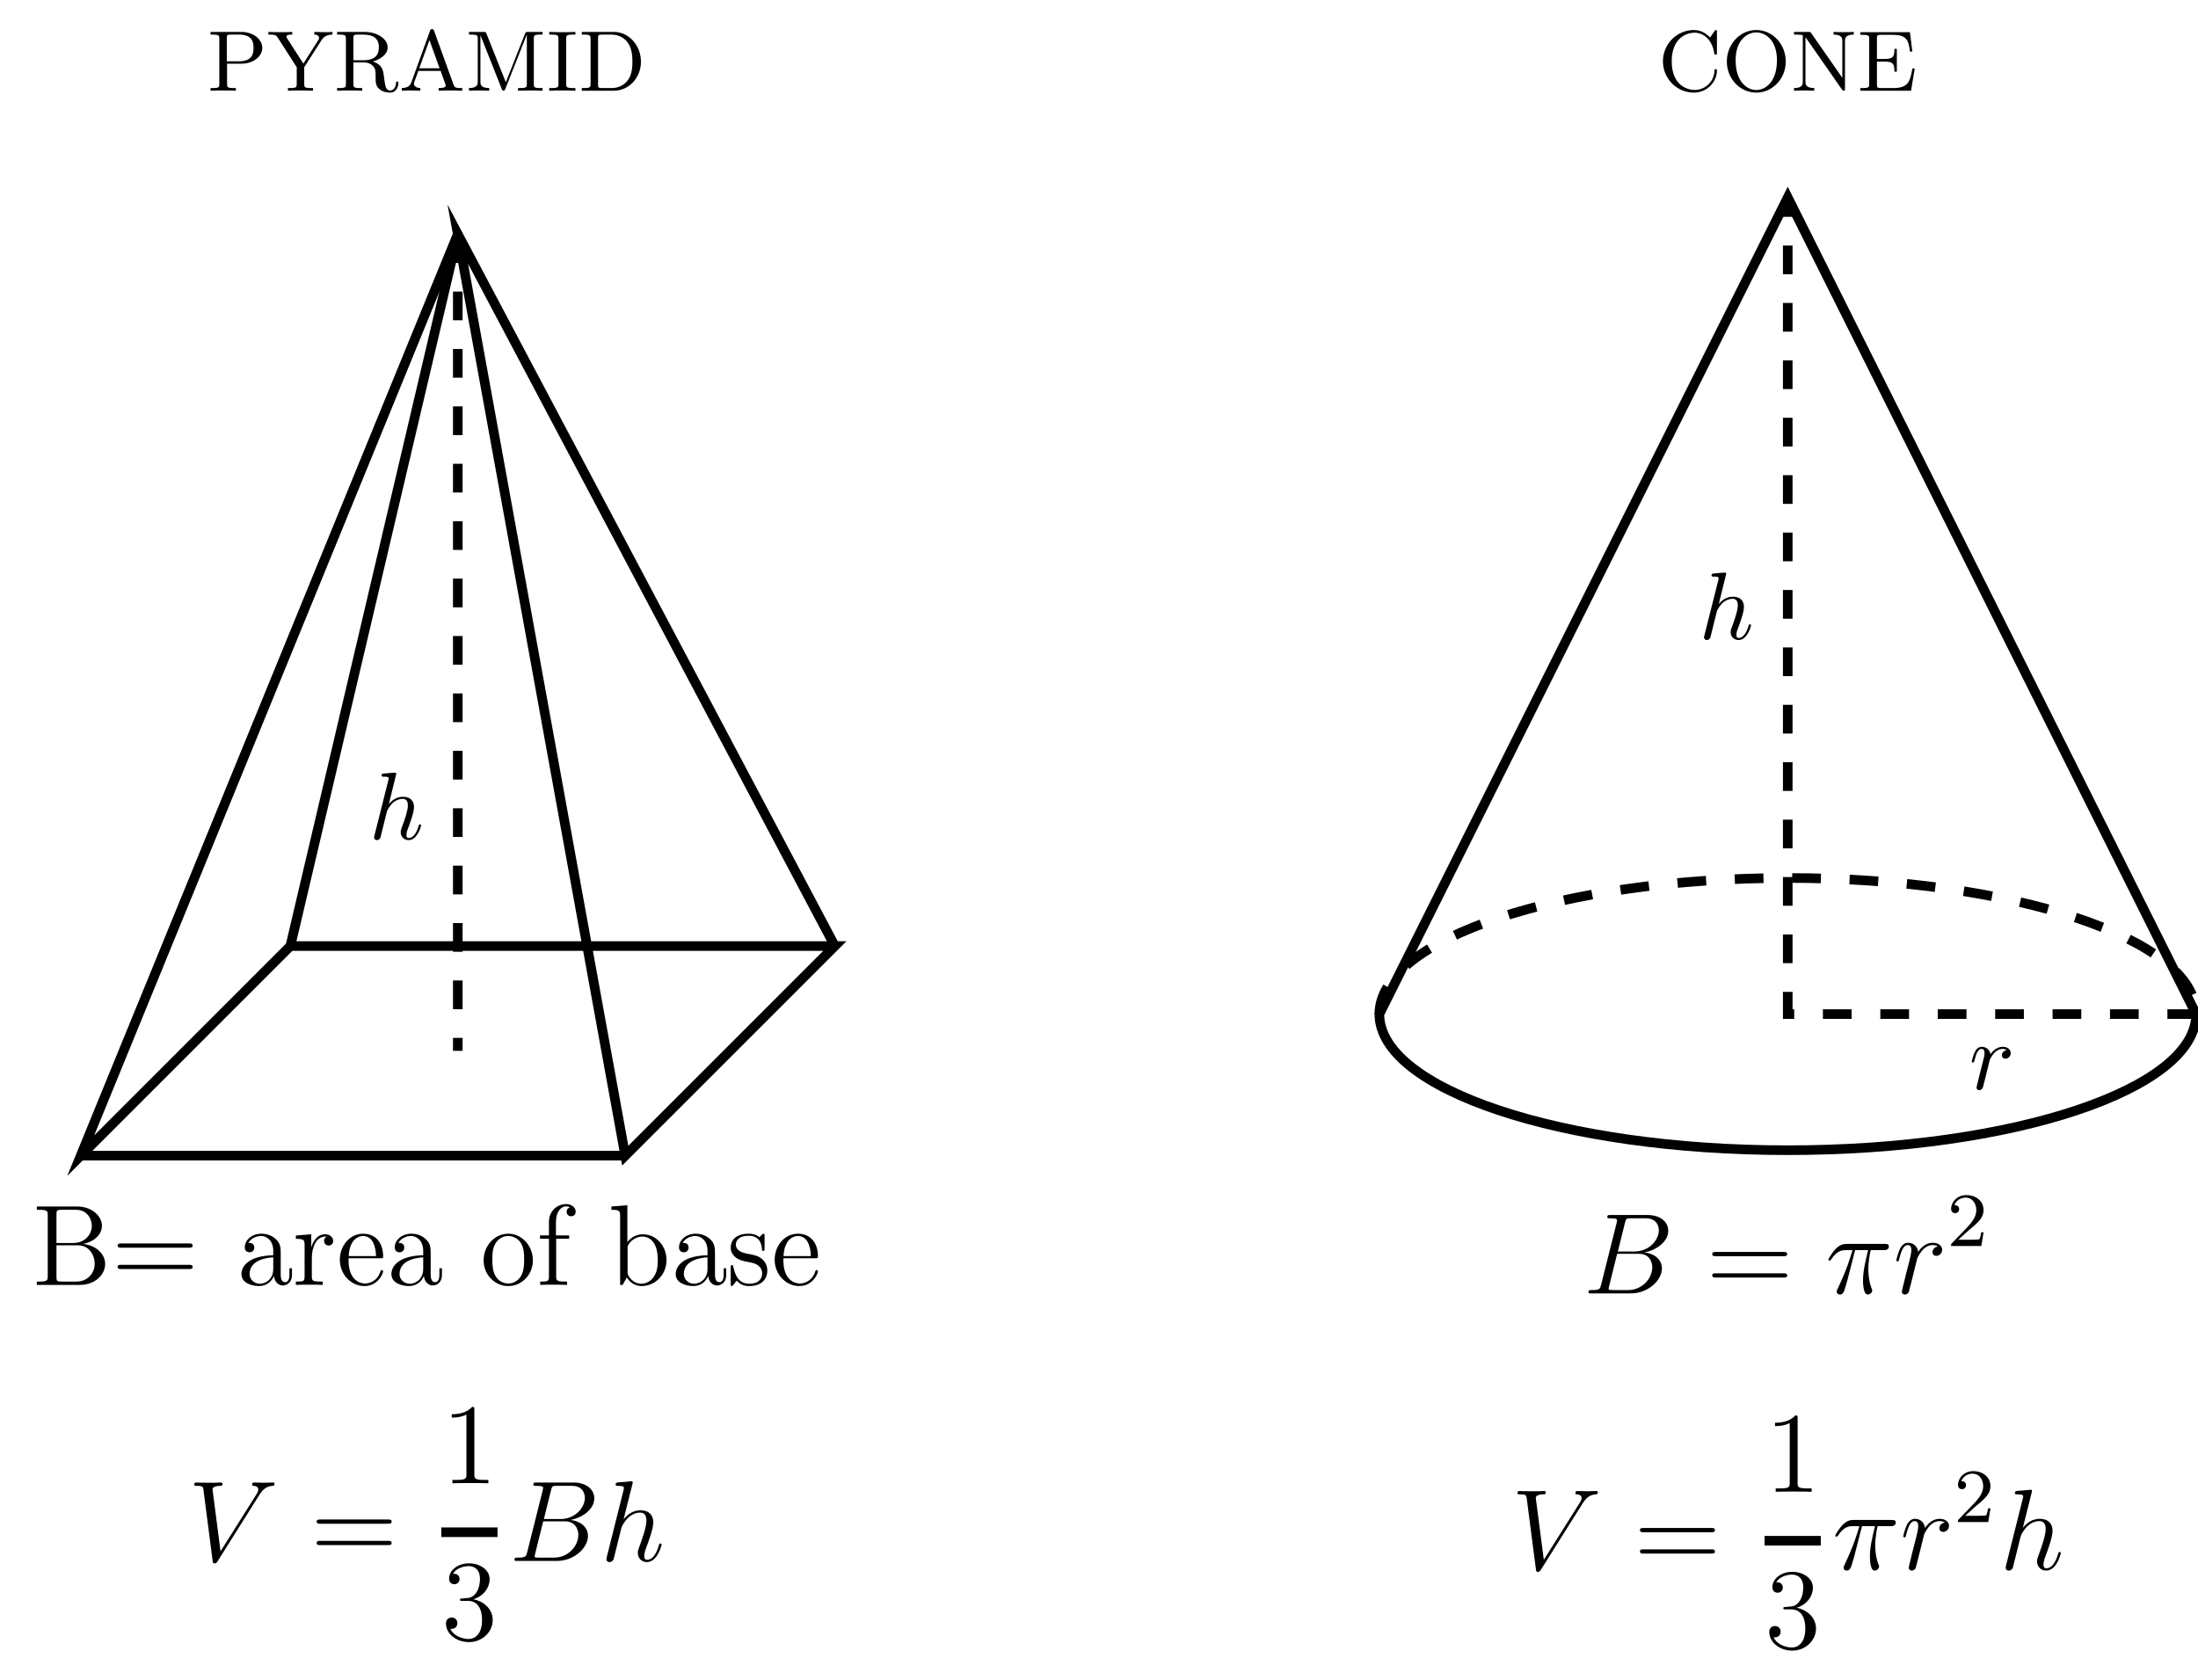 <?xml version="1.0" encoding="UTF-8" standalone="no"?>
<!DOCTYPE svg PUBLIC "-//W3C//DTD SVG 1.1//EN" "http://www.w3.org/Graphics/SVG/1.1/DTD/svg11.dtd">
<svg xmlns="http://www.w3.org/2000/svg" xmlns:xlink="http://www.w3.org/1999/xlink" version="1.1" width="228.855pt" height="174.945pt" viewBox="0 0 228.855 174.945">
<symbol id="font_0_9">
<path d="M .359 .314 C .499 .314 .601 .401 .601 .497 C .601 .596 .498 .683 .359 .683 L 0 .683 L 0 .652 L .023 .652 C .1 .652 .102 .641 .102 .604 L .102 .079 C .102 .042 .1 .031 .023 .031 L 0 .031 L 0 0 C .045 .003 .101 .003 .147 .003 C .193 .003 .249 .003 .294 0 L .294 .031 L .271 .031 C .194 .031 .192 .042 .192 .079 L .192 .314 L .359 .314 M .189 .611 C .189 .645 .191 .652 .238 .652 L .334 .652 C .499 .652 .499 .542 .499 .497 C .499 .452 .499 .342 .333 .342 L .189 .342 L .189 .611 Z "/>
</symbol>
<symbol id="font_0_b">
<path d="M .406 .315 L .218 .607 C .212 .617 .209 .622 .209 .627 C .209 .651 .246 .652 .277 .652 L .277 .683 C .236 .68 .175 .68 .132 .68 C .086 .68 .083 .68 0 .683 L 0 .652 L .017 .652 C .077 .652 .091 .644 .109 .616 L .329 .273 L .329 .079 C .329 .042 .327 .031 .25 .031 L .227 .031 L .227 0 C .274 .003 .324 .003 .372 .003 C .42 .003 .47 .003 .518 0 L .518 .031 L .495 .031 C .419 .031 .416 .042 .416 .078 L .416 .273 L .614 .583 C .634 .615 .665 .651 .744 .652 L .744 .683 C .709 .68 .68 .68 .646 .68 C .611 .68 .589 .681 .533 .683 L .533 .652 C .569 .652 .588 .636 .588 .613 C .588 .601 .585 .596 .577 .584 L .406 .315 Z "/>
</symbol>
<symbol id="font_0_a">
<path d="M .189 .376 L .189 .633 C .189 .659 .191 .668 .21 .672 C .219 .674 .251 .674 .272 .674 C .358 .674 .485 .674 .485 .525 C .485 .439 .441 .376 .305 .376 L .189 .376 M .414 .361 C .509 .388 .587 .447 .587 .525 C .587 .624 .466 .705 .319 .705 L 0 .705 L 0 .674 L .023 .674 C .1 .674 .102 .663 .102 .626 L .102 .101 C .102 .064 .1 .053 .023 .053 L 0 .053 L 0 .022 C .047 .025 .097 .025 .145 .025 C .193 .025 .243 .025 .291 .022 L .291 .053 L .268 .053 C .191 .053 .189 .064 .189 .101 L .189 .351 L .309 .351 C .381 .351 .413 .313 .417 .309 C .447 .272 .447 .257 .447 .186 C .447 .119 .447 .075 .495 .037 C .542 0 .602 0 .613 0 C .697 0 .712 .087 .712 .111 C .712 .117 .712 .129 .698 .129 C .685 .129 .685 .12 .684 .112 C .679 .049 .648 .025 .617 .025 C .585 .025 .574 .045 .566 .062 C .557 .084 .548 .152 .542 .197 C .534 .259 .525 .326 .414 .361 Z "/>
</symbol>
<symbol id="font_0_1">
<path d="M .375 .695 C .37 .708 .367 .716 .351 .716 C .335 .716 .333 .71 .327 .694 L .112 .1 C .1 .067 .077 .032 0 .031 L 0 0 C .038 .003 .065 .003 .102 .003 C .137 .003 .159 .002 .215 0 L .215 .031 C .158 .032 .141 .063 .141 .082 C .141 .091 .143 .096 .145 .101 L .192 .23 L .451 .23 L .505 .079 C .509 .069 .51 .066 .51 .061 C .51 .031 .454 .031 .428 .031 L .428 0 C .473 .003 .525 .003 .571 .003 C .616 .003 .619 .003 .702 0 L .702 .031 L .685 .031 C .623 .031 .612 .04 .602 .068 L .375 .695 M .439 .261 L .203 .261 L .321 .588 L .439 .261 Z "/>
</symbol>
<symbol id="font_0_6">
<path d="M .671 .65 L .672 .649 L .672 .079 C .672 .042 .67 .031 .593 .031 L .57 .031 L .57 0 C .63 .003 .697 .003 .712 .003 C .718 .003 .792 .003 .855 0 L .855 .031 L .832 .031 C .755 .031 .753 .042 .753 .079 L .753 .604 C .753 .641 .755 .652 .832 .652 L .855 .652 L .855 .683 L .687 .683 C .666 .683 .659 .683 .652 .665 L .428 .098 L .204 .661 C .196 .681 .195 .683 .168 .683 L 0 .683 L 0 .652 L .023 .652 C .1 .652 .102 .641 .102 .604 L .102 .106 C .102 .079 .102 .031 0 .031 L 0 0 C .055 .002 .069 .003 .118 .003 C .166 .003 .181 .002 .235 0 L .235 .031 C .133 .031 .133 .079 .133 .106 L .133 .641 L .134 .642 L .38 .022 C .385 .009 .389 0 .401 0 C .412 0 .417 .009 .421 .018 L .671 .65 Z "/>
</symbol>
<symbol id="font_0_5">
<path d="M .197 .604 C .197 .64 .199 .652 .279 .652 L .304 .652 L .304 .683 C .263 .68 .195 .68 .152 .68 C .109 .68 .041 .68 0 .683 L 0 .652 L .025 .652 C .105 .652 .107 .64 .107 .604 L .107 .079 C .107 .043 .105 .031 .025 .031 L 0 .031 L 0 0 C .041 .003 .109 .003 .152 .003 C .195 .003 .263 .003 .304 0 L .304 .031 L .279 .031 C .199 .031 .197 .043 .197 .079 L .197 .604 Z "/>
</symbol>
<symbol id="font_0_3">
<path d="M .023 .652 C .1 .652 .102 .641 .102 .604 L .102 .079 C .102 .042 .1 .031 .023 .031 L 0 .031 L 0 0 L .372 0 C .545 0 .687 .148 .687 .336 C .687 .526 .548 .683 .372 .683 L 0 .683 L 0 .652 L .023 .652 M .238 .031 C .191 .031 .189 .038 .189 .072 L .189 .611 C .189 .645 .191 .652 .238 .652 L .345 .652 C .442 .652 .502 .601 .529 .565 C .573 .507 .588 .435 .588 .336 C .588 .295 .588 .19 .533 .12 C .481 .052 .409 .031 .346 .031 L .238 .031 Z "/>
</symbol>
<use xlink:href="#font_0_9" transform="matrix(8.966,0,0,-8.966,21.921,9.447)"/>
<use xlink:href="#font_0_b" transform="matrix(8.966,0,0,-8.966,27.946,9.447)"/>
<use xlink:href="#font_0_a" transform="matrix(8.966,0,0,-8.966,35.101,9.644)"/>
<use xlink:href="#font_0_1" transform="matrix(8.966,0,0,-8.966,41.835,9.447)"/>
<use xlink:href="#font_0_6" transform="matrix(8.966,0,0,-8.966,48.829,9.447)"/>
<use xlink:href="#font_0_5" transform="matrix(8.966,0,0,-8.966,57.186,9.447)"/>
<use xlink:href="#font_0_3" transform="matrix(8.966,0,0,-8.966,60.575,9.447)"/>
<path transform="matrix(1,0,0,-1,1.885,98.51)" stroke-width="1" stroke-linecap="butt" stroke-miterlimit="10" stroke-linejoin="miter" fill="none" stroke="#000000" d="M 45.78 74.127 L 28.347 0 L 85.04 0 L 63.214 -21.827 L 45.78 74.127 L 85.04 0 "/>
<path transform="matrix(1,0,0,-1,1.885,98.51)" stroke-width="1" stroke-linecap="butt" stroke-miterlimit="10" stroke-linejoin="miter" fill="none" stroke="#000000" d="M 45.78 74.127 L 6.52 -21.827 L 28.347 0 "/>
<path transform="matrix(1,0,0,-1,1.885,98.51)" stroke-width="1" stroke-linecap="butt" stroke-miterlimit="10" stroke-linejoin="miter" fill="none" stroke="#000000" d="M 6.52 -21.827 L 63.214 -21.827 "/>
<path transform="matrix(1,0,0,-1,1.885,98.51)" stroke-width="1" stroke-linecap="butt" stroke-dasharray="2.989,2.989" stroke-miterlimit="10" stroke-linejoin="miter" fill="none" stroke="#000000" d="M 45.78 74.127 L 45.78 -10.913 "/>
<symbol id="font_1_1">
<path d="M .232 .694 C .232 .695 .232 .705 .219 .705 C .196 .705 .123 .697 .097 .695 C .089 .694 .078 .693 .078 .675 C .078 .663 .087 .663 .102 .663 C .15 .663 .152 .656 .152 .646 L .149 .626 L .004 .05 C 0 .036 0 .034 0 .028 C 0 .005 .02 0 .029 0 C .045 0 .061 .012 .066 .026 L .085 .102 L .107 .192 C .113 .214 .119 .236 .124 .259 C .126 .265 .134 .298 .135 .304 C .138 .313 .169 .369 .203 .396 C .225 .412 .256 .431 .299 .431 C .342 .431 .353 .397 .353 .361 C .353 .307 .315 .198 .291 .137 C .283 .114 .278 .102 .278 .082 C .278 .035 .313 0 .36 0 C .454 0 .491 .146 .491 .154 C .491 .164 .482 .164 .479 .164 C .469 .164 .469 .161 .464 .146 C .449 .093 .417 .022 .362 .022 C .345 .022 .338 .032 .338 .055 C .338 .08 .347 .104 .356 .126 C .372 .169 .417 .288 .417 .346 C .417 .411 .377 .453 .302 .453 C .239 .453 .191 .422 .154 .376 L .232 .694 Z "/>
</symbol>
<use xlink:href="#font_1_1" transform="matrix(9.963,0,0,-9.963,38.952,87.48)"/>
<symbol id="font_2_4">
<path d="M 0 .683 L 0 .654 L .02 .654 C .092 .654 .095 .644 .095 .607 L .095 .076 C .095 .039 .092 .029 .02 .029 L 0 .029 L 0 0 L .376 0 C .505 0 .595 .087 .595 .183 C .595 .264 .522 .344 .403 .357 C .498 .375 .567 .439 .567 .514 C .567 .6 .48 .683 .349 .683 L 0 .683 M .171 .365 L .171 .614 C .171 .647 .173 .654 .217 .654 L .343 .654 C .443 .654 .479 .568 .479 .514 C .479 .448 .427 .365 .316 .365 L .171 .365 M .217 .029 C .173 .029 .171 .036 .171 .069 L .171 .345 L .358 .345 C .454 .345 .504 .261 .504 .184 C .504 .103 .443 .029 .345 .029 L .217 .029 Z "/>
</symbol>
<symbol id="font_2_3">
<path d="M .621 .186 C .635 .186 .653 .186 .653 .204 C .653 .223 .636 .223 .621 .223 L .032 .223 C .018 .223 0 .223 0 .205 C 0 .186 .017 .186 .032 .186 L .621 .186 M .621 0 C .635 0 .653 0 .653 .018 C .653 .037 .636 .037 .621 .037 L .032 .037 C .018 .037 0 .037 0 .019 C 0 0 .017 0 .032 0 L .621 0 Z "/>
</symbol>
<symbol id="font_2_5">
<path d="M .342 .277 C .342 .331 .342 .371 .298 .41 C .263 .442 .218 .456 .174 .456 C .092 .456 .029 .402 .029 .337 C .029 .308 .048 .294 .071 .294 C .095 .294 .112 .311 .112 .335 C .112 .376 .076 .376 .061 .376 C .084 .418 .132 .436 .172 .436 C .218 .436 .277 .398 .277 .308 L .277 .268 C .076 .265 0 .181 0 .104 C 0 .025 .092 0 .153 0 C .219 0 .264 .04 .283 .088 C .287 .041 .318 .005 .361 .005 C .382 .005 .44 .019 .44 .099 L .44 .155 L .418 .155 L .418 .099 C .418 .042 .394 .034 .38 .034 C .342 .034 .342 .087 .342 .102 L .342 .277 M .277 .151 C .277 .053 .204 .02 .161 .02 C .112 .02 .071 .056 .071 .104 C .071 .236 .241 .248 .277 .25 L .277 .151 Z "/>
</symbol>
<symbol id="font_2_a">
<path d="M .139 .233 C .139 .33 .179 .421 .256 .421 C .264 .421 .266 .421 .27 .42 C .262 .416 .246 .41 .246 .383 C .246 .354 .269 .343 .285 .343 C .305 .343 .325 .356 .325 .383 C .325 .413 .298 .441 .255 .441 C .17 .441 .141 .349 .135 .33 L .134 .33 L .134 .441 L 0 .43 L 0 .401 C .068 .401 .076 .394 .076 .345 L .076 .074 C .076 .029 .065 .029 0 .029 L 0 0 C .028 .002 .083 .002 .113 .002 C .14 .002 .211 .002 .234 0 L .234 .029 L .214 .029 C .141 .029 .139 .04 .139 .076 L .139 .233 Z "/>
</symbol>
<symbol id="font_2_7">
<path d="M .353 .242 C .375 .242 .377 .242 .377 .261 C .377 .362 .323 .456 .202 .456 C .088 .456 0 .353 0 .229 C 0 .097 .102 0 .213 0 C .332 0 .377 .108 .377 .129 C .377 .135 .372 .139 .366 .139 C .358 .139 .356 .134 .354 .129 C .328 .045 .261 .022 .219 .022 C .177 .022 .076 .05 .076 .223 L .076 .242 L .353 .242 M .077 .261 C .085 .418 .173 .436 .201 .436 C .308 .436 .314 .295 .315 .261 L .077 .261 Z "/>
</symbol>
<symbol id="font_2_9">
<path d="M .429 .224 C .429 .353 .331 .456 .215 .456 C .095 .456 0 .35 0 .224 C 0 .096 .1 0 .214 0 C .332 0 .429 .098 .429 .224 M .215 .022 C .178 .022 .133 .038 .104 .087 C .077 .132 .076 .191 .076 .233 C .076 .271 .076 .332 .107 .377 C .135 .42 .179 .436 .214 .436 C .253 .436 .295 .418 .322 .379 C .353 .333 .353 .27 .353 .233 C .353 .198 .353 .136 .327 .089 C .299 .041 .253 .022 .215 .022 Z "/>
</symbol>
<symbol id="font_2_8">
<path d="M .141 .402 L .254 .402 L .254 .431 L .139 .431 L .139 .548 C .139 .638 .185 .684 .226 .684 C .234 .684 .249 .682 .261 .676 C .257 .675 .232 .666 .232 .637 C .232 .614 .248 .598 .271 .598 C .295 .598 .311 .614 .311 .638 C .311 .675 .275 .704 .227 .704 C .157 .704 .078 .65 .078 .548 L .078 .431 L 0 .431 L 0 .402 L .078 .402 L .078 .074 C .078 .029 .067 .029 .002 .029 L .002 0 C .03 .002 .085 .002 .115 .002 C .142 .002 .213 .002 .236 0 L .236 .029 L .216 .029 C .143 .029 .141 .04 .141 .076 L .141 .402 Z "/>
</symbol>
<symbol id="font_2_6">
<path d="M .139 .704 L 0 .693 L 0 .664 C .068 .664 .076 .657 .076 .608 L .076 .01 L .098 .01 C .102 .018 .13 .068 .134 .075 C .157 .038 .2 0 .264 0 C .379 0 .48 .097 .48 .226 C .48 .353 .386 .451 .275 .451 C .22 .451 .173 .426 .139 .384 L .139 .704 M .141 .33 C .141 .348 .141 .35 .152 .366 C .176 .402 .22 .431 .269 .431 C .299 .431 .404 .419 .404 .227 C .404 .16 .394 .118 .37 .082 C .35 .051 .31 .02 .26 .02 C .206 .02 .171 .055 .154 .082 C .141 .103 .141 .107 .141 .124 L .141 .33 Z "/>
</symbol>
<symbol id="font_2_b">
<path d="M .295 .433 C .295 .451 .295 .456 .285 .456 C .277 .456 .258 .434 .251 .425 C .22 .45 .189 .456 .157 .456 C .036 .456 0 .39 0 .335 C 0 .324 0 .289 .038 .254 C .07 .226 .104 .219 .15 .21 C .205 .199 .218 .196 .243 .176 C .261 .161 .274 .139 .274 .111 C .274 .068 .249 .02 .161 .02 C .095 .02 .047 .058 .025 .158 C .021 .176 .021 .177 .02 .178 C .018 .182 .014 .182 .011 .182 C 0 .182 0 .177 0 .159 L 0 .023 C 0 .005 0 0 .01 0 C .015 0 .016 .001 .033 .022 C .038 .029 .038 .031 .053 .047 C .091 0 .145 0 .162 0 C .267 0 .319 .058 .319 .137 C .319 .191 .286 .223 .277 .232 C .241 .263 .214 .269 .148 .281 C .118 .287 .045 .301 .045 .361 C .045 .392 .066 .438 .156 .438 C .265 .438 .271 .345 .273 .314 C .274 .306 .281 .306 .284 .306 C .295 .306 .295 .311 .295 .329 L .295 .433 Z "/>
</symbol>
<use xlink:href="#font_2_4" transform="matrix(11.955,0,0,-11.955,3.835,133.795)"/>
<use xlink:href="#font_2_3" transform="matrix(11.955,0,0,-11.955,12.252,132.145)"/>
<use xlink:href="#font_2_5" transform="matrix(11.955,0,0,-11.955,25.139,133.915)"/>
<use xlink:href="#font_2_a" transform="matrix(11.955,0,0,-11.955,30.806,133.795)"/>
<use xlink:href="#font_2_7" transform="matrix(11.955,0,0,-11.955,35.385,133.915)"/>
<use xlink:href="#font_2_5" transform="matrix(11.955,0,0,-11.955,40.753,133.915)"/>
<use xlink:href="#font_2_9" transform="matrix(11.955,0,0,-11.955,50.353,133.915)"/>
<use xlink:href="#font_2_8" transform="matrix(11.955,0,0,-11.955,56.223,133.795)"/>
<use xlink:href="#font_2_6" transform="matrix(11.955,0,0,-11.955,63.659,133.915)"/>
<use xlink:href="#font_2_5" transform="matrix(11.955,0,0,-11.955,70.354,133.915)"/>
<use xlink:href="#font_2_b" transform="matrix(11.955,0,0,-11.955,76.08,133.915)"/>
<use xlink:href="#font_2_7" transform="matrix(11.955,0,0,-11.955,80.659,133.915)"/>
<symbol id="font_3_3">
<path d="M .565 .593 C .599 .647 .63 .671 .681 .675 C .691 .676 .699 .676 .699 .694 C .699 .698 .697 .704 .688 .704 C .67 .704 .627 .702 .609 .702 C .58 .702 .55 .704 .522 .704 C .514 .704 .504 .704 .504 .685 C .504 .676 .513 .675 .517 .675 C .554 .672 .558 .654 .558 .642 C .558 .627 .544 .604 .543 .603 L .229 .105 L .159 .644 C .159 .673 .211 .675 .222 .675 C .237 .675 .246 .675 .246 .694 C .246 .704 .235 .704 .232 .704 C .215 .704 .195 .702 .178 .702 L .122 .702 C .049 .702 .019 .704 .018 .704 C .012 .704 0 .704 0 .686 C 0 .675 .007 .675 .023 .675 C .074 .675 .077 .666 .08 .641 L .16 .024 C .163 .003 .163 0 .177 0 C .189 0 .194 .003 .204 .019 L .565 .593 Z "/>
</symbol>
<use xlink:href="#font_3_3" transform="matrix(11.955,0,0,-11.955,20.225,162.79)"/>
<symbol id="font_2_1">
<path d="M .197 .641 C .197 .664 .197 .665 .177 .665 C .153 .638 .103 .601 0 .601 L 0 .572 C .023 .572 .073 .572 .128 .598 L .128 .077 C .128 .041 .125 .029 .037 .029 L .006 .029 L .006 0 C .033 .002 .13 .002 .163 .002 C .196 .002 .292 .002 .319 0 L .319 .029 L .288 .029 C .2 .029 .197 .041 .197 .077 L .197 .641 Z "/>
</symbol>
<use xlink:href="#font_2_3" transform="matrix(11.955,0,0,-11.955,32.971,160.889)"/>
<use xlink:href="#font_2_1" transform="matrix(11.955,0,0,-11.955,47.034,154.451)"/>
<path transform="matrix(1,0,0,-1,45.946,159.55)" stroke-width="1" stroke-linecap="butt" stroke-miterlimit="10" stroke-linejoin="miter" fill="none" stroke="#000000" d="M 0 0 L 5.853 0 "/>
<symbol id="font_2_2">
<path d="M .143 .38 C .126 .379 .122 .378 .122 .369 C .122 .359 .127 .359 .145 .359 L .191 .359 C .276 .359 .314 .289 .314 .193 C .314 .062 .246 .027 .197 .027 C .149 .027 .067 .05 .038 .116 C .07 .111 .099 .129 .099 .165 C .099 .194 .078 .214 .05 .214 C .026 .214 0 .2 0 .162 C 0 .073 .089 0 .2 0 C .319 0 .407 .091 .407 .192 C .407 .284 .333 .356 .237 .373 C .324 .398 .38 .471 .38 .549 C .38 .628 .298 .686 .201 .686 C .101 .686 .027 .625 .027 .552 C .027 .512 .058 .504 .073 .504 C .094 .504 .118 .519 .118 .549 C .118 .581 .094 .595 .072 .595 C .066 .595 .064 .595 .061 .594 C .099 .662 .193 .662 .198 .662 C .231 .662 .296 .647 .296 .549 C .296 .53 .293 .474 .264 .431 C .234 .387 .2 .384 .173 .383 L .143 .38 Z "/>
</symbol>
<use xlink:href="#font_2_2" transform="matrix(11.955,0,0,-11.955,46.436,170.99)"/>
<symbol id="font_3_2">
<path d="M .318 .615 C .327 .652 .331 .654 .37 .654 L .5 .654 C .613 .654 .613 .558 .613 .549 C .613 .468 .532 .365 .4 .365 L .256 .365 L .318 .615 M .487 .357 C .596 .377 .695 .453 .695 .545 C .695 .623 .626 .683 .513 .683 L .192 .683 C .173 .683 .164 .683 .164 .664 C .164 .654 .173 .654 .188 .654 C .249 .654 .249 .646 .249 .635 C .249 .633 .249 .627 .245 .612 L .11 .074 C .101 .039 .099 .029 .029 .029 C .01 .029 0 .029 0 .011 C 0 0 .006 0 .026 0 L .369 0 C .522 0 .64 .116 .64 .217 C .64 .299 .568 .349 .487 .357 M .345 .029 L .21 .029 C .196 .029 .194 .029 .188 .03 C .177 .031 .176 .033 .176 .041 C .176 .048 .178 .054 .18 .063 L .25 .345 L .438 .345 C .556 .345 .556 .235 .556 .227 C .556 .131 .469 .029 .345 .029 Z "/>
</symbol>
<symbol id="font_3_4">
<path d="M .226 .679 C .227 .683 .229 .689 .229 .694 C .229 .704 .219 .704 .217 .704 C .216 .704 .167 .7 .162 .699 C .145 .698 .13 .696 .112 .695 C .087 .693 .08 .692 .08 .674 C .08 .664 .088 .664 .102 .664 C .151 .664 .152 .655 .152 .645 C .152 .639 .15 .631 .149 .628 L .004 .049 C 0 .034 0 .032 0 .026 C 0 .004 .017 0 .027 0 C .044 0 .057 .013 .062 .024 L .107 .205 C .112 .227 .118 .248 .123 .27 C .134 .312 .134 .313 .153 .342 C .172 .371 .217 .431 .294 .431 C .334 .431 .348 .401 .348 .361 C .348 .305 .309 .196 .287 .136 C .278 .112 .273 .099 .273 .081 C .273 .036 .304 0 .352 0 C .445 0 .48 .147 .48 .153 C .48 .158 .476 .162 .47 .162 C .461 .162 .46 .159 .455 .142 C .432 .062 .395 .02 .355 .02 C .345 .02 .329 .021 .329 .053 C .329 .079 .341 .111 .345 .122 C .363 .17 .408 .288 .408 .346 C .408 .406 .373 .451 .297 .451 C .24 .451 .19 .424 .149 .372 L .226 .679 Z "/>
</symbol>
<use xlink:href="#font_3_2" transform="matrix(11.955,0,0,-11.955,53.569,162.539)"/>
<use xlink:href="#font_3_4" transform="matrix(11.955,0,0,-11.955,63.145,162.659)"/>
<symbol id="font_0_2">
<path d="M .548 .64 C .516 .671 .459 .727 .358 .727 C .164 .727 0 .566 0 .364 C 0 .158 .166 0 .358 0 C .524 0 .627 .137 .627 .254 C .627 .264 .627 .273 .613 .273 C .6 .273 .6 .266 .599 .257 C .591 .105 .471 .031 .368 .031 C .283 .031 .102 .084 .102 .364 C .102 .643 .284 .696 .367 .696 C .466 .696 .571 .621 .595 .459 C .597 .446 .598 .441 .611 .441 C .627 .441 .627 .446 .627 .467 L .627 .701 C .627 .718 .627 .727 .615 .727 C .608 .727 .605 .724 .599 .715 L .548 .64 Z "/>
</symbol>
<symbol id="font_0_8">
<path d="M .684 .361 C .684 .565 .529 .727 .342 .727 C .155 .727 0 .564 0 .361 C 0 .158 .156 0 .342 0 C .528 0 .684 .158 .684 .361 M .342 .03 C .241 .03 .102 .118 .102 .376 C .102 .62 .245 .699 .342 .699 C .439 .699 .582 .62 .582 .376 C .582 .118 .443 .03 .342 .03 Z "/>
</symbol>
<symbol id="font_0_7">
<path d="M .198 .671 C .19 .683 .187 .683 .168 .683 L 0 .683 L 0 .652 L .028 .652 C .076 .652 .101 .645 .102 .645 L .102 .106 C .102 .079 .102 .031 0 .031 L 0 0 C .055 .002 .069 .003 .118 .003 C .166 .003 .181 .002 .235 0 L .235 .031 C .133 .031 .133 .079 .133 .106 L .133 .622 L .558 .012 C .566 0 .571 0 .576 0 C .592 0 .592 .008 .592 .027 L .592 .577 C .592 .604 .592 .652 .694 .652 L .694 .683 C .64 .681 .625 .68 .577 .68 C .528 .68 .515 .681 .459 .683 L .459 .652 C .561 .652 .561 .604 .561 .577 L .561 .15 L .198 .671 Z "/>
</symbol>
<symbol id="font_0_4">
<path d="M .575 .68 L 0 .68 L 0 .649 L .023 .649 C .1 .649 .102 .638 .102 .601 L .102 .079 C .102 .042 .1 .031 .023 .031 L 0 .031 L 0 0 L .588 0 L .631 .258 L .603 .258 C .578 .103 .552 .031 .381 .031 L .241 .031 C .194 .031 .192 .038 .192 .072 L .192 .338 L .285 .338 C .383 .338 .395 .307 .395 .221 L .423 .221 L .423 .486 L .395 .486 C .395 .4 .383 .369 .285 .369 L .192 .369 L .192 .608 C .192 .642 .194 .649 .241 .649 L .375 .649 C .531 .649 .559 .595 .575 .455 L .603 .455 L .575 .68 Z "/>
</symbol>
<use xlink:href="#font_0_2" transform="matrix(8.966,0,0,-8.966,173.145,9.644)"/>
<use xlink:href="#font_0_8" transform="matrix(8.966,0,0,-8.966,179.798,9.644)"/>
<use xlink:href="#font_0_7" transform="matrix(8.966,0,0,-8.966,186.792,9.447)"/>
<use xlink:href="#font_0_4" transform="matrix(8.966,0,0,-8.966,193.705,9.447)"/>
<path transform="matrix(1,0,0,-1,1.885,98.51)" stroke-width="1" stroke-linecap="butt" stroke-miterlimit="10" stroke-linejoin="miter" fill="none" stroke="#000000" d="M 141.734 -7.087 C 141.734 -14.915 160.771 -21.26 184.254 -21.26 C 207.738 -21.26 226.774 -14.915 226.774 -7.087 L 184.254 77.954 Z "/>
<path transform="matrix(1,0,0,-1,1.885,98.51)" stroke-width="1" stroke-linecap="butt" stroke-dasharray="2.989,2.989" stroke-miterlimit="10" stroke-linejoin="miter" fill="none" stroke="#000000" d="M 141.734 -7.087 C 141.734 .741 160.771 7.087 184.254 7.087 C 207.738 7.087 226.774 .741 226.774 -7.087 "/>
<path transform="matrix(1,0,0,-1,1.885,98.51)" stroke-width="1" stroke-linecap="butt" stroke-dasharray="2.989,2.989" stroke-miterlimit="10" stroke-linejoin="miter" fill="none" stroke="#000000" d="M 226.774 -7.087 L 184.254 -7.087 L 184.254 77.954 "/>
<symbol id="font_1_2">
<path d="M .059 .07 C .056 .055 .05 .032 .05 .027 C .05 .009 .064 0 .079 0 C .091 0 .109 .008 .116 .028 C .118 .032 .152 .168 .156 .186 C .164 .219 .182 .289 .188 .316 C .192 .329 .22 .376 .244 .398 C .252 .405 .281 .431 .324 .431 C .35 .431 .365 .419 .366 .419 C .336 .414 .314 .39 .314 .364 C .314 .348 .325 .329 .352 .329 C .379 .329 .407 .352 .407 .388 C .407 .423 .375 .453 .324 .453 C .259 .453 .215 .404 .196 .376 C .188 .421 .152 .453 .105 .453 C .059 .453 .04 .414 .031 .396 C .013 .362 0 .302 0 .299 C 0 .289 .01 .289 .012 .289 C .022 .289 .023 .29 .029 .312 C .046 .383 .066 .431 .102 .431 C .119 .431 .133 .423 .133 .385 C .133 .364 .13 .353 .117 .301 L .059 .07 Z "/>
</symbol>
<use xlink:href="#font_1_2" transform="matrix(9.963,0,0,-9.963,205.3,113.516)"/>
<use xlink:href="#font_1_1" transform="matrix(9.963,0,0,-9.963,177.425,66.646)"/>
<use xlink:href="#font_3_2" transform="matrix(11.955,0,0,-11.955,165.388,134.68)"/>
<use xlink:href="#font_2_3" transform="matrix(11.955,0,0,-11.955,178.277,133.03)"/>
<symbol id="font_3_1">
<path d="M .233 .387 L .346 .387 C .319 .275 .302 .202 .302 .122 C .302 .108 .302 0 .343 0 C .364 0 .382 .019 .382 .036 C .382 .041 .382 .043 .375 .058 C .348 .127 .348 .213 .348 .22 C .348 .226 .348 .297 .369 .387 L .481 .387 C .494 .387 .527 .387 .527 .419 C .527 .441 .508 .441 .49 .441 L .161 .441 C .138 .441 .104 .441 .058 .392 C .032 .363 0 .31 0 .304 C 0 .298 .005 .296 .011 .296 C .018 .296 .019 .299 .024 .305 C .076 .387 .128 .387 .153 .387 L .21 .387 C .188 .312 .163 .225 .081 .05 C .073 .034 .073 .032 .073 .026 C .073 .005 .091 0 .1 0 C .129 0 .137 .026 .149 .068 C .165 .119 .165 .121 .175 .161 L .233 .387 Z "/>
</symbol>
<symbol id="font_3_5">
<path d="M .362 .419 C .331 .413 .315 .391 .315 .369 C .315 .345 .334 .337 .348 .337 C .376 .337 .399 .361 .399 .391 C .399 .423 .368 .451 .318 .451 C .278 .451 .232 .433 .19 .372 C .183 .425 .143 .451 .103 .451 C .064 .451 .044 .421 .032 .399 C .015 .363 0 .303 0 .298 C 0 .294 .004 .289 .011 .289 C .019 .289 .02 .29 .026 .313 C .041 .373 .06 .431 .1 .431 C .124 .431 .131 .414 .131 .385 C .131 .363 .121 .324 .114 .293 L .086 .185 C .082 .166 .071 .121 .066 .103 C .059 .077 .048 .03 .048 .025 C .048 .011 .059 0 .074 0 C .085 0 .104 .007 .11 .027 C .113 .035 .15 .186 .156 .209 C .161 .231 .167 .252 .172 .274 C .176 .288 .18 .304 .183 .317 C .186 .326 .213 .375 .238 .397 C .25 .408 .276 .431 .317 .431 C .333 .431 .349 .428 .362 .419 Z "/>
</symbol>
<use xlink:href="#font_3_1" transform="matrix(11.955,0,0,-11.955,190.368,134.8)"/>
<use xlink:href="#font_3_5" transform="matrix(11.955,0,0,-11.955,197.445,134.8)"/>
<symbol id="font_4_1">
<path d="M .229 .204 C .245 .219 .287 .252 .303 .266 C .365 .323 .424 .378 .424 .469 C .424 .588 .324 .665 .199 .665 C .079 .665 0 .574 0 .485 C 0 .436 .039 .429 .053 .429 C .074 .429 .105 .444 .105 .482 C .105 .534 .055 .534 .043 .534 C .072 .607 .139 .632 .188 .632 C .281 .632 .329 .553 .329 .469 C .329 .365 .256 .289 .138 .168 L .012 .038 C 0 .027 0 .025 0 0 L .395 0 L .424 .179 L .393 .179 C .39 .159 .382 .109 .37 .09 C .364 .082 .288 .082 .272 .082 L .094 .082 L .229 .204 Z "/>
</symbol>
<use xlink:href="#font_4_1" transform="matrix(7.97,0,0,-7.97,203.148,129.744)"/>
<use xlink:href="#font_3_3" transform="matrix(11.955,0,0,-11.955,158.004,163.675)"/>
<use xlink:href="#font_2_3" transform="matrix(11.955,0,0,-11.955,170.751,161.774)"/>
<use xlink:href="#font_2_1" transform="matrix(11.955,0,0,-11.955,184.814,155.336)"/>
<path transform="matrix(1,0,0,-1,183.726,160.435)" stroke-width="1" stroke-linecap="butt" stroke-miterlimit="10" stroke-linejoin="miter" fill="none" stroke="#000000" d="M 0 0 L 5.853 0 "/>
<use xlink:href="#font_2_2" transform="matrix(11.955,0,0,-11.955,184.216,171.875)"/>
<use xlink:href="#font_3_1" transform="matrix(11.955,0,0,-11.955,191.085,163.544)"/>
<use xlink:href="#font_3_5" transform="matrix(11.955,0,0,-11.955,198.162,163.544)"/>
<use xlink:href="#font_4_1" transform="matrix(7.97,0,0,-7.97,203.866,158.488)"/>
<use xlink:href="#font_3_4" transform="matrix(11.955,0,0,-11.955,208.834,163.544)"/>
</svg>
